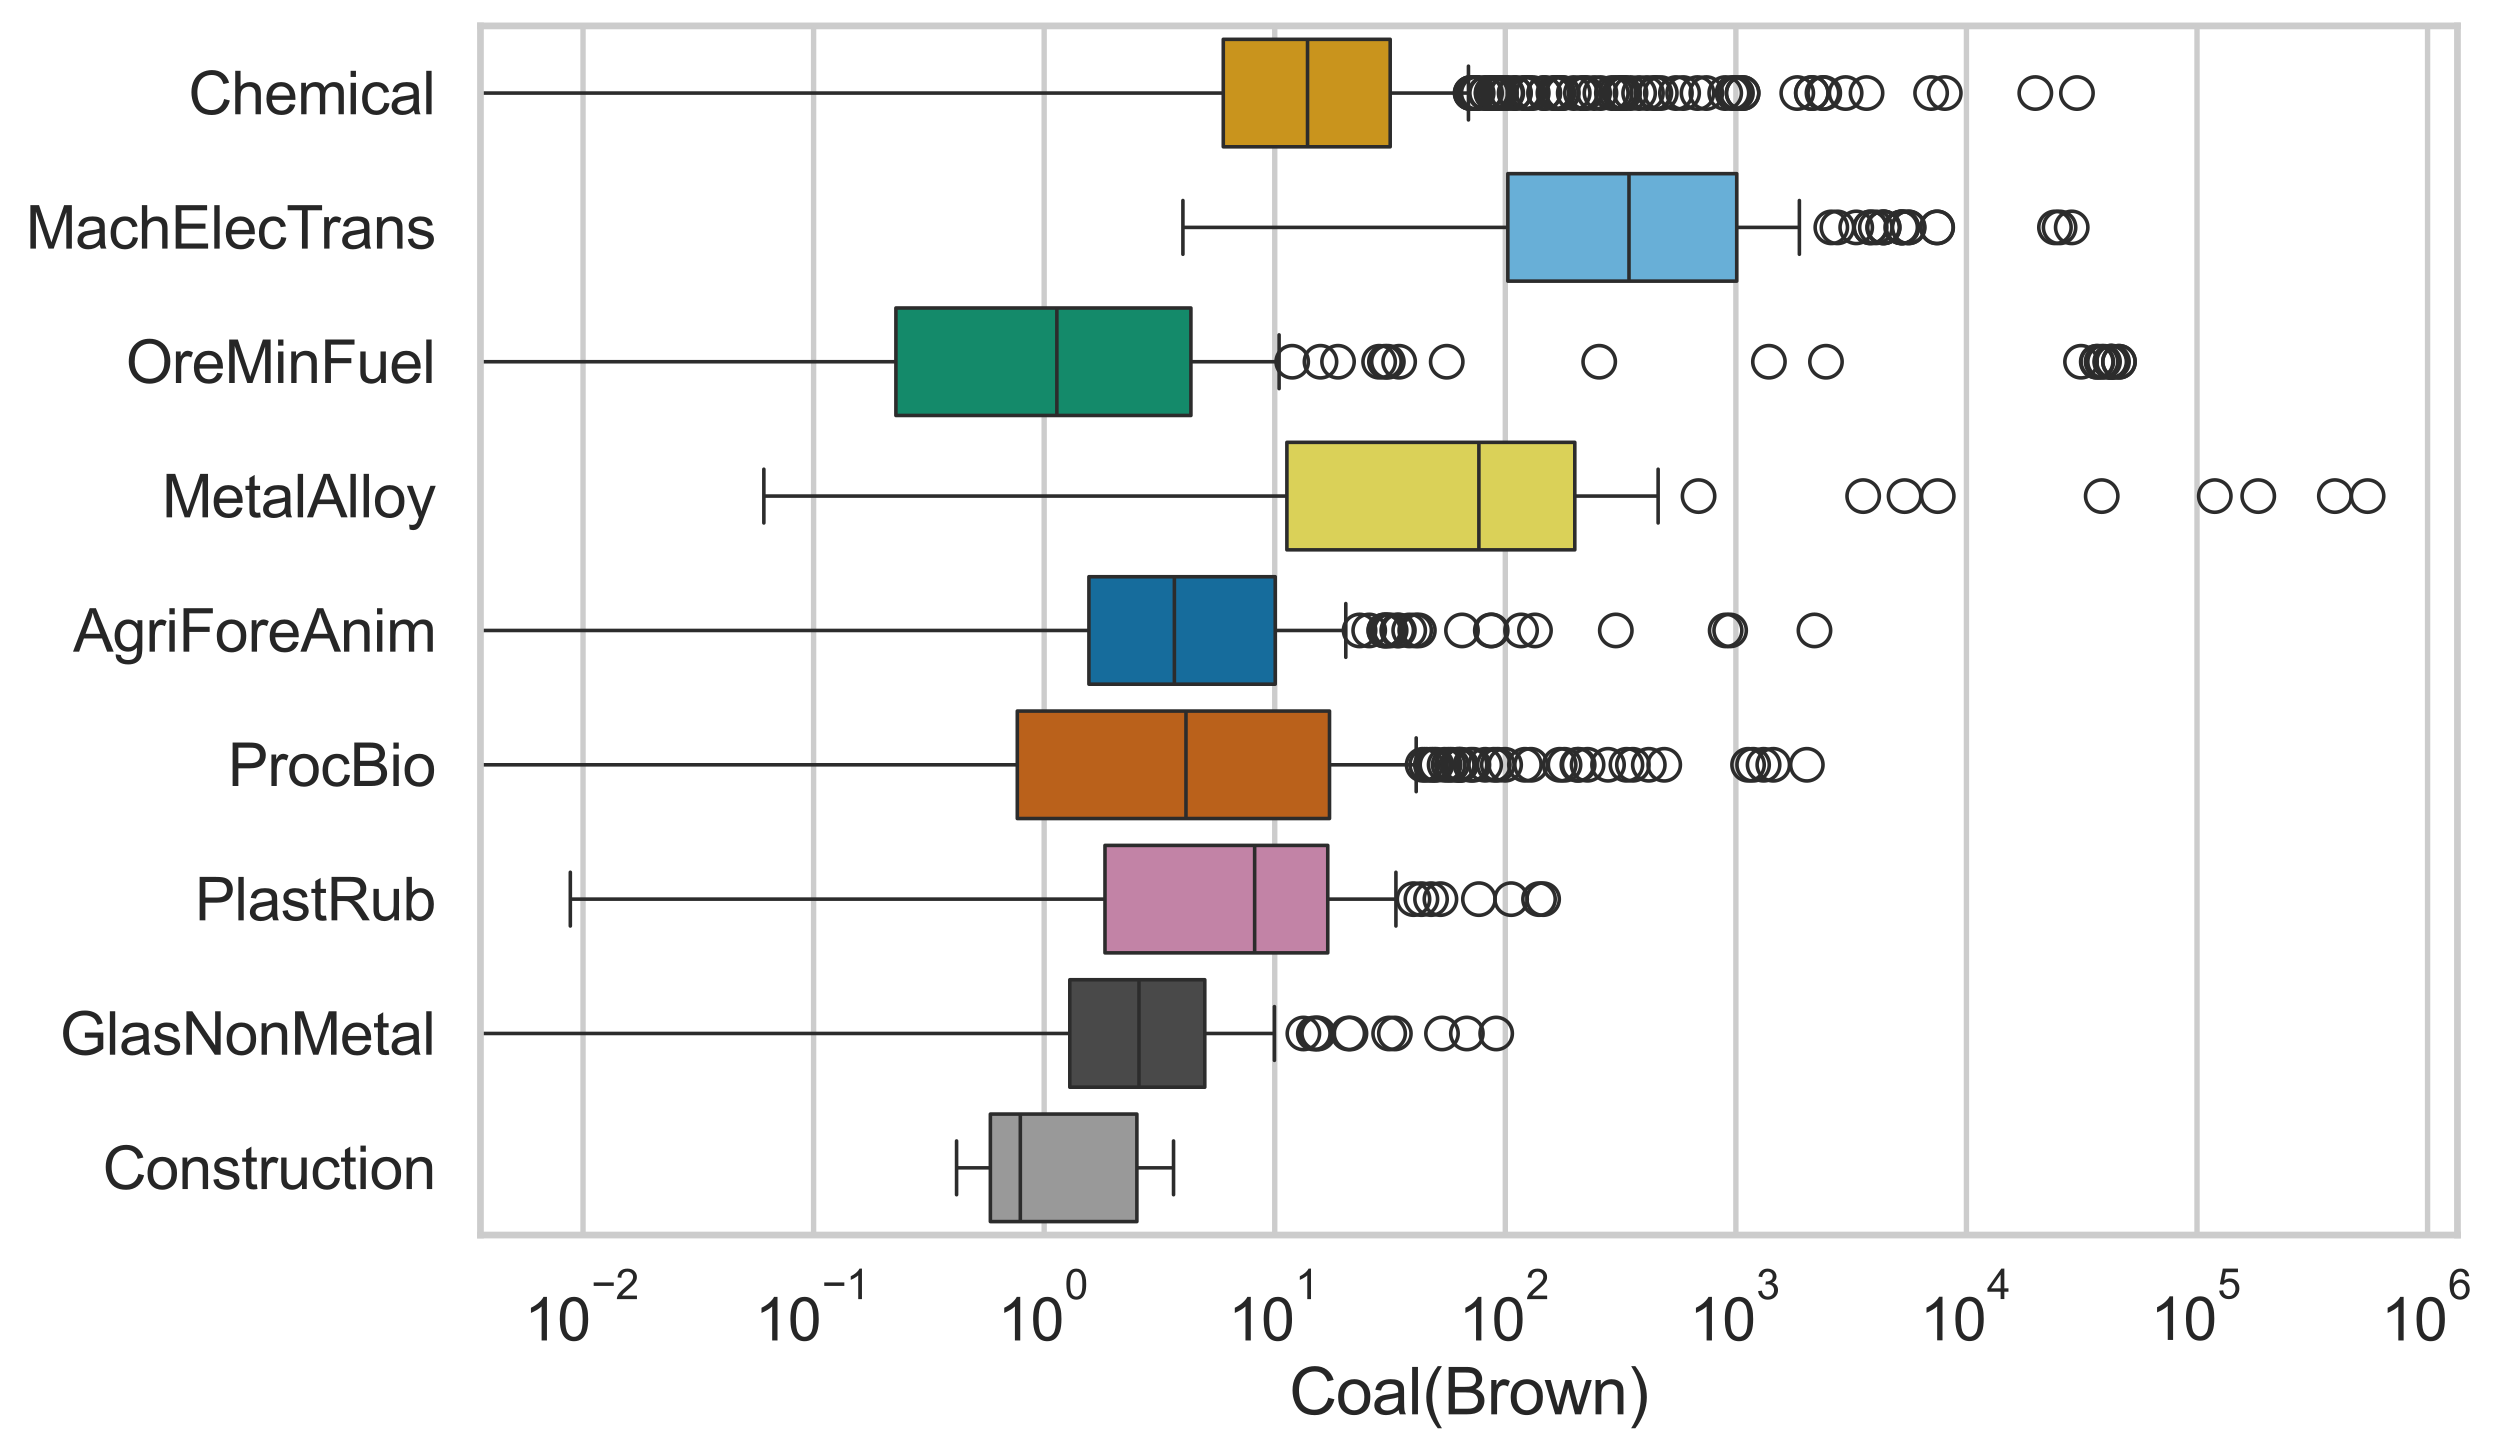 <?xml version="1.0" encoding="utf-8" standalone="no"?>
<!DOCTYPE svg PUBLIC "-//W3C//DTD SVG 1.1//EN"
  "http://www.w3.org/Graphics/SVG/1.1/DTD/svg11.dtd">
<svg xmlns:xlink="http://www.w3.org/1999/xlink" width="695.672pt" height="404.551pt" viewBox="0 0 695.672 404.551" xmlns="http://www.w3.org/2000/svg" version="1.1">
 <defs>
  <style type="text/css">*{stroke-linejoin: round; stroke-linecap: butt}</style>
 </defs>
 <g id="figure_1">
  <g id="patch_1">
   <path d="M 0 404.551 
L 695.672 404.551 
L 695.672 0 
L 0 0 
z
" style="fill: #ffffff"/>
  </g>
  <g id="axes_1">
   <g id="patch_2">
    <path d="M 133.697 343.665 
L 683.831 343.665 
L 683.831 7.2 
L 133.697 7.2 
z
" style="fill: #ffffff"/>
   </g>
   <g id="matplotlib.axis_1">
    <g id="xtick_1">
     <g id="line2d_1">
      <path d="M 162.238 343.665 
L 162.238 7.2 
" clip-path="url(#pca45fda325)" style="fill: none; stroke: #cccccc; stroke-width: 1.5; stroke-linecap: round"/>
     </g>
     <g id="text_1">
      <!-- $\mathdefault{10^{-2}}$ -->
      <g style="fill: #262626" transform="translate(145.903 373.18) scale(0.165 -0.165)">
       <defs>
        <path id="ArialMT-31" d="M 2384 0 
L 1822 0 
L 1822 3584 
Q 1619 3391 1289 3197 
Q 959 3003 697 2906 
L 697 3450 
Q 1169 3672 1522 3987 
Q 1875 4303 2022 4600 
L 2384 4600 
L 2384 0 
z
" transform="scale(0.016)"/>
        <path id="ArialMT-30" d="M 266 2259 
Q 266 3072 433 3567 
Q 600 4063 929 4331 
Q 1259 4600 1759 4600 
Q 2128 4600 2406 4451 
Q 2684 4303 2865 4023 
Q 3047 3744 3150 3342 
Q 3253 2941 3253 2259 
Q 3253 1453 3087 958 
Q 2922 463 2592 192 
Q 2263 -78 1759 -78 
Q 1097 -78 719 397 
Q 266 969 266 2259 
z
M 844 2259 
Q 844 1131 1108 757 
Q 1372 384 1759 384 
Q 2147 384 2411 759 
Q 2675 1134 2675 2259 
Q 2675 3391 2411 3762 
Q 2147 4134 1753 4134 
Q 1366 4134 1134 3806 
Q 844 3388 844 2259 
z
" transform="scale(0.016)"/>
        <path id="ArialMT-2212" d="M 3381 1997 
L 356 1997 
L 356 2522 
L 3381 2522 
L 3381 1997 
z
" transform="scale(0.016)"/>
        <path id="ArialMT-32" d="M 3222 541 
L 3222 0 
L 194 0 
Q 188 203 259 391 
Q 375 700 629 1000 
Q 884 1300 1366 1694 
Q 2113 2306 2375 2664 
Q 2638 3022 2638 3341 
Q 2638 3675 2398 3904 
Q 2159 4134 1775 4134 
Q 1369 4134 1125 3890 
Q 881 3647 878 3216 
L 300 3275 
Q 359 3922 746 4261 
Q 1134 4600 1788 4600 
Q 2447 4600 2831 4234 
Q 3216 3869 3216 3328 
Q 3216 3053 3103 2787 
Q 2991 2522 2730 2228 
Q 2469 1934 1863 1422 
Q 1356 997 1212 845 
Q 1069 694 975 541 
L 3222 541 
z
" transform="scale(0.016)"/>
       </defs>
       <use xlink:href="#ArialMT-31" transform="translate(0 0.994)"/>
       <use xlink:href="#ArialMT-30" transform="translate(55.615 0.994)"/>
       <use xlink:href="#ArialMT-2212" transform="translate(112.973 70.688) scale(0.7)"/>
       <use xlink:href="#ArialMT-32" transform="translate(153.852 70.688) scale(0.7)"/>
      </g>
     </g>
    </g>
    <g id="xtick_2">
     <g id="line2d_2">
      <path d="M 226.398 343.665 
L 226.398 7.2 
" clip-path="url(#pca45fda325)" style="fill: none; stroke: #cccccc; stroke-width: 1.5; stroke-linecap: round"/>
     </g>
     <g id="text_2">
      <!-- $\mathdefault{10^{-1}}$ -->
      <g style="fill: #262626" transform="translate(210.063 373.18) scale(0.165 -0.165)">
       <use xlink:href="#ArialMT-31" transform="translate(0 0.994)"/>
       <use xlink:href="#ArialMT-30" transform="translate(55.615 0.994)"/>
       <use xlink:href="#ArialMT-2212" transform="translate(112.973 70.688) scale(0.7)"/>
       <use xlink:href="#ArialMT-31" transform="translate(153.852 70.688) scale(0.7)"/>
      </g>
     </g>
    </g>
    <g id="xtick_3">
     <g id="line2d_3">
      <path d="M 290.558 343.665 
L 290.558 7.2 
" clip-path="url(#pca45fda325)" style="fill: none; stroke: #cccccc; stroke-width: 1.5; stroke-linecap: round"/>
     </g>
     <g id="text_3">
      <!-- $\mathdefault{10^{0}}$ -->
      <g style="fill: #262626" transform="translate(277.606 373.18) scale(0.165 -0.165)">
       <use xlink:href="#ArialMT-31" transform="translate(0 0.994)"/>
       <use xlink:href="#ArialMT-30" transform="translate(55.615 0.994)"/>
       <use xlink:href="#ArialMT-30" transform="translate(112.973 70.688) scale(0.7)"/>
      </g>
     </g>
    </g>
    <g id="xtick_4">
     <g id="line2d_4">
      <path d="M 354.718 343.665 
L 354.718 7.2 
" clip-path="url(#pca45fda325)" style="fill: none; stroke: #cccccc; stroke-width: 1.5; stroke-linecap: round"/>
     </g>
     <g id="text_4">
      <!-- $\mathdefault{10^{1}}$ -->
      <g style="fill: #262626" transform="translate(341.766 373.18) scale(0.165 -0.165)">
       <use xlink:href="#ArialMT-31" transform="translate(0 0.994)"/>
       <use xlink:href="#ArialMT-30" transform="translate(55.615 0.994)"/>
       <use xlink:href="#ArialMT-31" transform="translate(112.973 70.688) scale(0.7)"/>
      </g>
     </g>
    </g>
    <g id="xtick_5">
     <g id="line2d_5">
      <path d="M 418.878 343.665 
L 418.878 7.2 
" clip-path="url(#pca45fda325)" style="fill: none; stroke: #cccccc; stroke-width: 1.5; stroke-linecap: round"/>
     </g>
     <g id="text_5">
      <!-- $\mathdefault{10^{2}}$ -->
      <g style="fill: #262626" transform="translate(405.926 373.18) scale(0.165 -0.165)">
       <use xlink:href="#ArialMT-31" transform="translate(0 0.994)"/>
       <use xlink:href="#ArialMT-30" transform="translate(55.615 0.994)"/>
       <use xlink:href="#ArialMT-32" transform="translate(112.973 70.688) scale(0.7)"/>
      </g>
     </g>
    </g>
    <g id="xtick_6">
     <g id="line2d_6">
      <path d="M 483.039 343.665 
L 483.039 7.2 
" clip-path="url(#pca45fda325)" style="fill: none; stroke: #cccccc; stroke-width: 1.5; stroke-linecap: round"/>
     </g>
     <g id="text_6">
      <!-- $\mathdefault{10^{3}}$ -->
      <g style="fill: #262626" transform="translate(470.086 373.18) scale(0.165 -0.165)">
       <defs>
        <path id="ArialMT-33" d="M 269 1209 
L 831 1284 
Q 928 806 1161 595 
Q 1394 384 1728 384 
Q 2125 384 2398 659 
Q 2672 934 2672 1341 
Q 2672 1728 2419 1979 
Q 2166 2231 1775 2231 
Q 1616 2231 1378 2169 
L 1441 2663 
Q 1497 2656 1531 2656 
Q 1891 2656 2178 2843 
Q 2466 3031 2466 3422 
Q 2466 3731 2256 3934 
Q 2047 4138 1716 4138 
Q 1388 4138 1169 3931 
Q 950 3725 888 3313 
L 325 3413 
Q 428 3978 793 4289 
Q 1159 4600 1703 4600 
Q 2078 4600 2393 4439 
Q 2709 4278 2876 4000 
Q 3044 3722 3044 3409 
Q 3044 3113 2884 2869 
Q 2725 2625 2413 2481 
Q 2819 2388 3044 2092 
Q 3269 1797 3269 1353 
Q 3269 753 2831 336 
Q 2394 -81 1725 -81 
Q 1122 -81 723 278 
Q 325 638 269 1209 
z
" transform="scale(0.016)"/>
       </defs>
       <use xlink:href="#ArialMT-31" transform="translate(0 0.994)"/>
       <use xlink:href="#ArialMT-30" transform="translate(55.615 0.994)"/>
       <use xlink:href="#ArialMT-33" transform="translate(112.973 70.688) scale(0.7)"/>
      </g>
     </g>
    </g>
    <g id="xtick_7">
     <g id="line2d_7">
      <path d="M 547.199 343.665 
L 547.199 7.2 
" clip-path="url(#pca45fda325)" style="fill: none; stroke: #cccccc; stroke-width: 1.5; stroke-linecap: round"/>
     </g>
     <g id="text_7">
      <!-- $\mathdefault{10^{4}}$ -->
      <g style="fill: #262626" transform="translate(534.246 373.015) scale(0.165 -0.165)">
       <defs>
        <path id="ArialMT-34" d="M 2069 0 
L 2069 1097 
L 81 1097 
L 81 1613 
L 2172 4581 
L 2631 4581 
L 2631 1613 
L 3250 1613 
L 3250 1097 
L 2631 1097 
L 2631 0 
L 2069 0 
z
M 2069 1613 
L 2069 3678 
L 634 1613 
L 2069 1613 
z
" transform="scale(0.016)"/>
       </defs>
       <use xlink:href="#ArialMT-31" transform="translate(0 0.202)"/>
       <use xlink:href="#ArialMT-30" transform="translate(55.615 0.202)"/>
       <use xlink:href="#ArialMT-34" transform="translate(112.973 69.895) scale(0.7)"/>
      </g>
     </g>
    </g>
    <g id="xtick_8">
     <g id="line2d_8">
      <path d="M 611.359 343.665 
L 611.359 7.2 
" clip-path="url(#pca45fda325)" style="fill: none; stroke: #cccccc; stroke-width: 1.5; stroke-linecap: round"/>
     </g>
     <g id="text_8">
      <!-- $\mathdefault{10^{5}}$ -->
      <g style="fill: #262626" transform="translate(598.406 373.015) scale(0.165 -0.165)">
       <defs>
        <path id="ArialMT-35" d="M 266 1200 
L 856 1250 
Q 922 819 1161 601 
Q 1400 384 1738 384 
Q 2144 384 2425 690 
Q 2706 997 2706 1503 
Q 2706 1984 2436 2262 
Q 2166 2541 1728 2541 
Q 1456 2541 1237 2417 
Q 1019 2294 894 2097 
L 366 2166 
L 809 4519 
L 3088 4519 
L 3088 3981 
L 1259 3981 
L 1013 2750 
Q 1425 3038 1878 3038 
Q 2478 3038 2890 2622 
Q 3303 2206 3303 1553 
Q 3303 931 2941 478 
Q 2500 -78 1738 -78 
Q 1113 -78 717 272 
Q 322 622 266 1200 
z
" transform="scale(0.016)"/>
       </defs>
       <use xlink:href="#ArialMT-31" transform="translate(0 0.88)"/>
       <use xlink:href="#ArialMT-30" transform="translate(55.615 0.88)"/>
       <use xlink:href="#ArialMT-35" transform="translate(112.973 70.573) scale(0.7)"/>
      </g>
     </g>
    </g>
    <g id="xtick_9">
     <g id="line2d_9">
      <path d="M 675.519 343.665 
L 675.519 7.2 
" clip-path="url(#pca45fda325)" style="fill: none; stroke: #cccccc; stroke-width: 1.5; stroke-linecap: round"/>
     </g>
     <g id="text_9">
      <!-- $\mathdefault{10^{6}}$ -->
      <g style="fill: #262626" transform="translate(662.567 373.18) scale(0.165 -0.165)">
       <defs>
        <path id="ArialMT-36" d="M 3184 3459 
L 2625 3416 
Q 2550 3747 2413 3897 
Q 2184 4138 1850 4138 
Q 1581 4138 1378 3988 
Q 1113 3794 959 3422 
Q 806 3050 800 2363 
Q 1003 2672 1297 2822 
Q 1591 2972 1913 2972 
Q 2475 2972 2870 2558 
Q 3266 2144 3266 1488 
Q 3266 1056 3080 686 
Q 2894 316 2569 119 
Q 2244 -78 1831 -78 
Q 1128 -78 684 439 
Q 241 956 241 2144 
Q 241 3472 731 4075 
Q 1159 4600 1884 4600 
Q 2425 4600 2770 4297 
Q 3116 3994 3184 3459 
z
M 888 1484 
Q 888 1194 1011 928 
Q 1134 663 1356 523 
Q 1578 384 1822 384 
Q 2178 384 2434 671 
Q 2691 959 2691 1453 
Q 2691 1928 2437 2201 
Q 2184 2475 1800 2475 
Q 1419 2475 1153 2201 
Q 888 1928 888 1484 
z
" transform="scale(0.016)"/>
       </defs>
       <use xlink:href="#ArialMT-31" transform="translate(0 0.994)"/>
       <use xlink:href="#ArialMT-30" transform="translate(55.615 0.994)"/>
       <use xlink:href="#ArialMT-36" transform="translate(112.973 70.688) scale(0.7)"/>
      </g>
     </g>
    </g>
    <g id="xtick_10"/>
    <g id="xtick_11"/>
    <g id="xtick_12"/>
    <g id="xtick_13"/>
    <g id="xtick_14"/>
    <g id="xtick_15"/>
    <g id="xtick_16"/>
    <g id="xtick_17"/>
    <g id="xtick_18"/>
    <g id="xtick_19"/>
    <g id="xtick_20"/>
    <g id="xtick_21"/>
    <g id="xtick_22"/>
    <g id="xtick_23"/>
    <g id="xtick_24"/>
    <g id="xtick_25"/>
    <g id="xtick_26"/>
    <g id="xtick_27"/>
    <g id="xtick_28"/>
    <g id="xtick_29"/>
    <g id="xtick_30"/>
    <g id="xtick_31"/>
    <g id="xtick_32"/>
    <g id="xtick_33"/>
    <g id="xtick_34"/>
    <g id="xtick_35"/>
    <g id="xtick_36"/>
    <g id="xtick_37"/>
    <g id="xtick_38"/>
    <g id="xtick_39"/>
    <g id="xtick_40"/>
    <g id="xtick_41"/>
    <g id="xtick_42"/>
    <g id="xtick_43"/>
    <g id="xtick_44"/>
    <g id="xtick_45"/>
    <g id="xtick_46"/>
    <g id="xtick_47"/>
    <g id="xtick_48"/>
    <g id="xtick_49"/>
    <g id="xtick_50"/>
    <g id="xtick_51"/>
    <g id="xtick_52"/>
    <g id="xtick_53"/>
    <g id="xtick_54"/>
    <g id="xtick_55"/>
    <g id="xtick_56"/>
    <g id="xtick_57"/>
    <g id="xtick_58"/>
    <g id="xtick_59"/>
    <g id="xtick_60"/>
    <g id="xtick_61"/>
    <g id="xtick_62"/>
    <g id="xtick_63"/>
    <g id="xtick_64"/>
    <g id="xtick_65"/>
    <g id="xtick_66"/>
    <g id="xtick_67"/>
    <g id="xtick_68"/>
    <g id="xtick_69"/>
    <g id="xtick_70"/>
    <g id="xtick_71"/>
    <g id="xtick_72"/>
    <g id="xtick_73"/>
    <g id="xtick_74"/>
    <g id="xtick_75"/>
    <g id="xtick_76"/>
    <g id="xtick_77"/>
    <g id="xtick_78"/>
    <g id="xtick_79"/>
    <g id="text_10">
     <!-- Coal(Brown) -->
     <g style="fill: #262626" transform="translate(358.752 393.563) scale(0.18 -0.18)">
      <defs>
       <path id="ArialMT-43" d="M 3763 1606 
L 4369 1453 
Q 4178 706 3683 314 
Q 3188 -78 2472 -78 
Q 1731 -78 1267 223 
Q 803 525 561 1097 
Q 319 1669 319 2325 
Q 319 3041 592 3573 
Q 866 4106 1370 4382 
Q 1875 4659 2481 4659 
Q 3169 4659 3637 4309 
Q 4106 3959 4291 3325 
L 3694 3184 
Q 3534 3684 3231 3912 
Q 2928 4141 2469 4141 
Q 1941 4141 1586 3887 
Q 1231 3634 1087 3207 
Q 944 2781 944 2328 
Q 944 1744 1114 1308 
Q 1284 872 1643 656 
Q 2003 441 2422 441 
Q 2931 441 3284 734 
Q 3638 1028 3763 1606 
z
" transform="scale(0.016)"/>
       <path id="ArialMT-6f" d="M 213 1659 
Q 213 2581 725 3025 
Q 1153 3394 1769 3394 
Q 2453 3394 2887 2945 
Q 3322 2497 3322 1706 
Q 3322 1066 3130 698 
Q 2938 331 2570 128 
Q 2203 -75 1769 -75 
Q 1072 -75 642 372 
Q 213 819 213 1659 
z
M 791 1659 
Q 791 1022 1069 705 
Q 1347 388 1769 388 
Q 2188 388 2466 706 
Q 2744 1025 2744 1678 
Q 2744 2294 2464 2611 
Q 2184 2928 1769 2928 
Q 1347 2928 1069 2612 
Q 791 2297 791 1659 
z
" transform="scale(0.016)"/>
       <path id="ArialMT-61" d="M 2588 409 
Q 2275 144 1986 34 
Q 1697 -75 1366 -75 
Q 819 -75 525 192 
Q 231 459 231 875 
Q 231 1119 342 1320 
Q 453 1522 633 1644 
Q 813 1766 1038 1828 
Q 1203 1872 1538 1913 
Q 2219 1994 2541 2106 
Q 2544 2222 2544 2253 
Q 2544 2597 2384 2738 
Q 2169 2928 1744 2928 
Q 1347 2928 1158 2789 
Q 969 2650 878 2297 
L 328 2372 
Q 403 2725 575 2942 
Q 747 3159 1072 3276 
Q 1397 3394 1825 3394 
Q 2250 3394 2515 3294 
Q 2781 3194 2906 3042 
Q 3031 2891 3081 2659 
Q 3109 2516 3109 2141 
L 3109 1391 
Q 3109 606 3145 398 
Q 3181 191 3288 0 
L 2700 0 
Q 2613 175 2588 409 
z
M 2541 1666 
Q 2234 1541 1622 1453 
Q 1275 1403 1131 1340 
Q 988 1278 909 1158 
Q 831 1038 831 891 
Q 831 666 1001 516 
Q 1172 366 1500 366 
Q 1825 366 2078 508 
Q 2331 650 2450 897 
Q 2541 1088 2541 1459 
L 2541 1666 
z
" transform="scale(0.016)"/>
       <path id="ArialMT-6c" d="M 409 0 
L 409 4581 
L 972 4581 
L 972 0 
L 409 0 
z
" transform="scale(0.016)"/>
       <path id="ArialMT-28" d="M 1497 -1347 
Q 1031 -759 709 28 
Q 388 816 388 1659 
Q 388 2403 628 3084 
Q 909 3875 1497 4659 
L 1900 4659 
Q 1522 4009 1400 3731 
Q 1209 3300 1100 2831 
Q 966 2247 966 1656 
Q 966 153 1900 -1347 
L 1497 -1347 
z
" transform="scale(0.016)"/>
       <path id="ArialMT-42" d="M 469 0 
L 469 4581 
L 2188 4581 
Q 2713 4581 3030 4442 
Q 3347 4303 3526 4014 
Q 3706 3725 3706 3409 
Q 3706 3116 3547 2856 
Q 3388 2597 3066 2438 
Q 3481 2316 3704 2022 
Q 3928 1728 3928 1328 
Q 3928 1006 3792 729 
Q 3656 453 3456 303 
Q 3256 153 2954 76 
Q 2653 0 2216 0 
L 469 0 
z
M 1075 2656 
L 2066 2656 
Q 2469 2656 2644 2709 
Q 2875 2778 2992 2937 
Q 3109 3097 3109 3338 
Q 3109 3566 3000 3739 
Q 2891 3913 2687 3977 
Q 2484 4041 1991 4041 
L 1075 4041 
L 1075 2656 
z
M 1075 541 
L 2216 541 
Q 2509 541 2628 563 
Q 2838 600 2978 687 
Q 3119 775 3209 942 
Q 3300 1109 3300 1328 
Q 3300 1584 3169 1773 
Q 3038 1963 2805 2039 
Q 2572 2116 2134 2116 
L 1075 2116 
L 1075 541 
z
" transform="scale(0.016)"/>
       <path id="ArialMT-72" d="M 416 0 
L 416 3319 
L 922 3319 
L 922 2816 
Q 1116 3169 1280 3281 
Q 1444 3394 1641 3394 
Q 1925 3394 2219 3213 
L 2025 2691 
Q 1819 2813 1613 2813 
Q 1428 2813 1281 2702 
Q 1134 2591 1072 2394 
Q 978 2094 978 1738 
L 978 0 
L 416 0 
z
" transform="scale(0.016)"/>
       <path id="ArialMT-77" d="M 1034 0 
L 19 3319 
L 600 3319 
L 1128 1403 
L 1325 691 
Q 1338 744 1497 1375 
L 2025 3319 
L 2603 3319 
L 3100 1394 
L 3266 759 
L 3456 1400 
L 4025 3319 
L 4572 3319 
L 3534 0 
L 2950 0 
L 2422 1988 
L 2294 2553 
L 1622 0 
L 1034 0 
z
" transform="scale(0.016)"/>
       <path id="ArialMT-6e" d="M 422 0 
L 422 3319 
L 928 3319 
L 928 2847 
Q 1294 3394 1984 3394 
Q 2284 3394 2536 3286 
Q 2788 3178 2913 3003 
Q 3038 2828 3088 2588 
Q 3119 2431 3119 2041 
L 3119 0 
L 2556 0 
L 2556 2019 
Q 2556 2363 2490 2533 
Q 2425 2703 2258 2804 
Q 2091 2906 1866 2906 
Q 1506 2906 1245 2678 
Q 984 2450 984 1813 
L 984 0 
L 422 0 
z
" transform="scale(0.016)"/>
       <path id="ArialMT-29" d="M 791 -1347 
L 388 -1347 
Q 1322 153 1322 1656 
Q 1322 2244 1188 2822 
Q 1081 3291 891 3722 
Q 769 4003 388 4659 
L 791 4659 
Q 1378 3875 1659 3084 
Q 1900 2403 1900 1659 
Q 1900 816 1576 28 
Q 1253 -759 791 -1347 
z
" transform="scale(0.016)"/>
      </defs>
      <use xlink:href="#ArialMT-43"/>
      <use xlink:href="#ArialMT-6f" transform="translate(72.217 0)"/>
      <use xlink:href="#ArialMT-61" transform="translate(127.832 0)"/>
      <use xlink:href="#ArialMT-6c" transform="translate(183.447 0)"/>
      <use xlink:href="#ArialMT-28" transform="translate(205.664 0)"/>
      <use xlink:href="#ArialMT-42" transform="translate(238.965 0)"/>
      <use xlink:href="#ArialMT-72" transform="translate(305.664 0)"/>
      <use xlink:href="#ArialMT-6f" transform="translate(338.965 0)"/>
      <use xlink:href="#ArialMT-77" transform="translate(394.58 0)"/>
      <use xlink:href="#ArialMT-6e" transform="translate(466.797 0)"/>
      <use xlink:href="#ArialMT-29" transform="translate(522.412 0)"/>
     </g>
    </g>
   </g>
   <g id="matplotlib.axis_2">
    <g id="ytick_1">
     <g id="text_11">
      <!-- Chemical -->
      <g style="fill: #262626" transform="translate(52.428 31.798) scale(0.165 -0.165)">
       <defs>
        <path id="ArialMT-68" d="M 422 0 
L 422 4581 
L 984 4581 
L 984 2938 
Q 1378 3394 1978 3394 
Q 2347 3394 2619 3248 
Q 2891 3103 3008 2847 
Q 3125 2591 3125 2103 
L 3125 0 
L 2563 0 
L 2563 2103 
Q 2563 2525 2380 2717 
Q 2197 2909 1863 2909 
Q 1613 2909 1392 2779 
Q 1172 2650 1078 2428 
Q 984 2206 984 1816 
L 984 0 
L 422 0 
z
" transform="scale(0.016)"/>
        <path id="ArialMT-65" d="M 2694 1069 
L 3275 997 
Q 3138 488 2766 206 
Q 2394 -75 1816 -75 
Q 1088 -75 661 373 
Q 234 822 234 1631 
Q 234 2469 665 2931 
Q 1097 3394 1784 3394 
Q 2450 3394 2872 2941 
Q 3294 2488 3294 1666 
Q 3294 1616 3291 1516 
L 816 1516 
Q 847 969 1125 678 
Q 1403 388 1819 388 
Q 2128 388 2347 550 
Q 2566 713 2694 1069 
z
M 847 1978 
L 2700 1978 
Q 2663 2397 2488 2606 
Q 2219 2931 1791 2931 
Q 1403 2931 1139 2672 
Q 875 2413 847 1978 
z
" transform="scale(0.016)"/>
        <path id="ArialMT-6d" d="M 422 0 
L 422 3319 
L 925 3319 
L 925 2853 
Q 1081 3097 1340 3245 
Q 1600 3394 1931 3394 
Q 2300 3394 2536 3241 
Q 2772 3088 2869 2813 
Q 3263 3394 3894 3394 
Q 4388 3394 4653 3120 
Q 4919 2847 4919 2278 
L 4919 0 
L 4359 0 
L 4359 2091 
Q 4359 2428 4304 2576 
Q 4250 2725 4106 2815 
Q 3963 2906 3769 2906 
Q 3419 2906 3187 2673 
Q 2956 2441 2956 1928 
L 2956 0 
L 2394 0 
L 2394 2156 
Q 2394 2531 2256 2718 
Q 2119 2906 1806 2906 
Q 1569 2906 1367 2781 
Q 1166 2656 1075 2415 
Q 984 2175 984 1722 
L 984 0 
L 422 0 
z
" transform="scale(0.016)"/>
        <path id="ArialMT-69" d="M 425 3934 
L 425 4581 
L 988 4581 
L 988 3934 
L 425 3934 
z
M 425 0 
L 425 3319 
L 988 3319 
L 988 0 
L 425 0 
z
" transform="scale(0.016)"/>
        <path id="ArialMT-63" d="M 2588 1216 
L 3141 1144 
Q 3050 572 2676 248 
Q 2303 -75 1759 -75 
Q 1078 -75 664 370 
Q 250 816 250 1647 
Q 250 2184 428 2587 
Q 606 2991 970 3192 
Q 1334 3394 1763 3394 
Q 2303 3394 2647 3120 
Q 2991 2847 3088 2344 
L 2541 2259 
Q 2463 2594 2264 2762 
Q 2066 2931 1784 2931 
Q 1359 2931 1093 2626 
Q 828 2322 828 1663 
Q 828 994 1084 691 
Q 1341 388 1753 388 
Q 2084 388 2306 591 
Q 2528 794 2588 1216 
z
" transform="scale(0.016)"/>
       </defs>
       <use xlink:href="#ArialMT-43"/>
       <use xlink:href="#ArialMT-68" transform="translate(72.217 0)"/>
       <use xlink:href="#ArialMT-65" transform="translate(127.832 0)"/>
       <use xlink:href="#ArialMT-6d" transform="translate(183.447 0)"/>
       <use xlink:href="#ArialMT-69" transform="translate(266.748 0)"/>
       <use xlink:href="#ArialMT-63" transform="translate(288.965 0)"/>
       <use xlink:href="#ArialMT-61" transform="translate(338.965 0)"/>
       <use xlink:href="#ArialMT-6c" transform="translate(394.58 0)"/>
      </g>
     </g>
    </g>
    <g id="ytick_2">
     <g id="text_12">
      <!-- MachElecTrans -->
      <g style="fill: #262626" transform="translate(7.2 69.183) scale(0.165 -0.165)">
       <defs>
        <path id="ArialMT-4d" d="M 475 0 
L 475 4581 
L 1388 4581 
L 2472 1338 
Q 2622 884 2691 659 
Q 2769 909 2934 1394 
L 4031 4581 
L 4847 4581 
L 4847 0 
L 4263 0 
L 4263 3834 
L 2931 0 
L 2384 0 
L 1059 3900 
L 1059 0 
L 475 0 
z
" transform="scale(0.016)"/>
        <path id="ArialMT-45" d="M 506 0 
L 506 4581 
L 3819 4581 
L 3819 4041 
L 1113 4041 
L 1113 2638 
L 3647 2638 
L 3647 2100 
L 1113 2100 
L 1113 541 
L 3925 541 
L 3925 0 
L 506 0 
z
" transform="scale(0.016)"/>
        <path id="ArialMT-54" d="M 1659 0 
L 1659 4041 
L 150 4041 
L 150 4581 
L 3781 4581 
L 3781 4041 
L 2266 4041 
L 2266 0 
L 1659 0 
z
" transform="scale(0.016)"/>
        <path id="ArialMT-73" d="M 197 991 
L 753 1078 
Q 800 744 1014 566 
Q 1228 388 1613 388 
Q 2000 388 2187 545 
Q 2375 703 2375 916 
Q 2375 1106 2209 1216 
Q 2094 1291 1634 1406 
Q 1016 1563 777 1677 
Q 538 1791 414 1992 
Q 291 2194 291 2438 
Q 291 2659 392 2848 
Q 494 3038 669 3163 
Q 800 3259 1026 3326 
Q 1253 3394 1513 3394 
Q 1903 3394 2198 3281 
Q 2494 3169 2634 2976 
Q 2775 2784 2828 2463 
L 2278 2388 
Q 2241 2644 2061 2787 
Q 1881 2931 1553 2931 
Q 1166 2931 1000 2803 
Q 834 2675 834 2503 
Q 834 2394 903 2306 
Q 972 2216 1119 2156 
Q 1203 2125 1616 2013 
Q 2213 1853 2448 1751 
Q 2684 1650 2818 1456 
Q 2953 1263 2953 975 
Q 2953 694 2789 445 
Q 2625 197 2315 61 
Q 2006 -75 1616 -75 
Q 969 -75 630 194 
Q 291 463 197 991 
z
" transform="scale(0.016)"/>
       </defs>
       <use xlink:href="#ArialMT-4d"/>
       <use xlink:href="#ArialMT-61" transform="translate(83.301 0)"/>
       <use xlink:href="#ArialMT-63" transform="translate(138.916 0)"/>
       <use xlink:href="#ArialMT-68" transform="translate(188.916 0)"/>
       <use xlink:href="#ArialMT-45" transform="translate(244.531 0)"/>
       <use xlink:href="#ArialMT-6c" transform="translate(311.23 0)"/>
       <use xlink:href="#ArialMT-65" transform="translate(333.447 0)"/>
       <use xlink:href="#ArialMT-63" transform="translate(389.062 0)"/>
       <use xlink:href="#ArialMT-54" transform="translate(439.062 0)"/>
       <use xlink:href="#ArialMT-72" transform="translate(496.396 0)"/>
       <use xlink:href="#ArialMT-61" transform="translate(529.697 0)"/>
       <use xlink:href="#ArialMT-6e" transform="translate(585.312 0)"/>
       <use xlink:href="#ArialMT-73" transform="translate(640.928 0)"/>
      </g>
     </g>
    </g>
    <g id="ytick_3">
     <g id="text_13">
      <!-- OreMinFuel -->
      <g style="fill: #262626" transform="translate(35.013 106.568) scale(0.165 -0.165)">
       <defs>
        <path id="ArialMT-4f" d="M 309 2231 
Q 309 3372 921 4017 
Q 1534 4663 2503 4663 
Q 3138 4663 3647 4359 
Q 4156 4056 4423 3514 
Q 4691 2972 4691 2284 
Q 4691 1588 4409 1038 
Q 4128 488 3612 205 
Q 3097 -78 2500 -78 
Q 1853 -78 1343 234 
Q 834 547 571 1087 
Q 309 1628 309 2231 
z
M 934 2222 
Q 934 1394 1379 917 
Q 1825 441 2497 441 
Q 3181 441 3623 922 
Q 4066 1403 4066 2288 
Q 4066 2847 3877 3264 
Q 3688 3681 3323 3911 
Q 2959 4141 2506 4141 
Q 1863 4141 1398 3698 
Q 934 3256 934 2222 
z
" transform="scale(0.016)"/>
        <path id="ArialMT-46" d="M 525 0 
L 525 4581 
L 3616 4581 
L 3616 4041 
L 1131 4041 
L 1131 2622 
L 3281 2622 
L 3281 2081 
L 1131 2081 
L 1131 0 
L 525 0 
z
" transform="scale(0.016)"/>
        <path id="ArialMT-75" d="M 2597 0 
L 2597 488 
Q 2209 -75 1544 -75 
Q 1250 -75 995 37 
Q 741 150 617 320 
Q 494 491 444 738 
Q 409 903 409 1263 
L 409 3319 
L 972 3319 
L 972 1478 
Q 972 1038 1006 884 
Q 1059 663 1231 536 
Q 1403 409 1656 409 
Q 1909 409 2131 539 
Q 2353 669 2445 892 
Q 2538 1116 2538 1541 
L 2538 3319 
L 3100 3319 
L 3100 0 
L 2597 0 
z
" transform="scale(0.016)"/>
       </defs>
       <use xlink:href="#ArialMT-4f"/>
       <use xlink:href="#ArialMT-72" transform="translate(77.783 0)"/>
       <use xlink:href="#ArialMT-65" transform="translate(111.084 0)"/>
       <use xlink:href="#ArialMT-4d" transform="translate(166.699 0)"/>
       <use xlink:href="#ArialMT-69" transform="translate(250 0)"/>
       <use xlink:href="#ArialMT-6e" transform="translate(272.217 0)"/>
       <use xlink:href="#ArialMT-46" transform="translate(327.832 0)"/>
       <use xlink:href="#ArialMT-75" transform="translate(388.916 0)"/>
       <use xlink:href="#ArialMT-65" transform="translate(444.531 0)"/>
       <use xlink:href="#ArialMT-6c" transform="translate(500.146 0)"/>
      </g>
     </g>
    </g>
    <g id="ytick_4">
     <g id="text_14">
      <!-- MetalAlloy -->
      <g style="fill: #262626" transform="translate(45.088 143.953) scale(0.165 -0.165)">
       <defs>
        <path id="ArialMT-74" d="M 1650 503 
L 1731 6 
Q 1494 -44 1306 -44 
Q 1000 -44 831 53 
Q 663 150 594 308 
Q 525 466 525 972 
L 525 2881 
L 113 2881 
L 113 3319 
L 525 3319 
L 525 4141 
L 1084 4478 
L 1084 3319 
L 1650 3319 
L 1650 2881 
L 1084 2881 
L 1084 941 
Q 1084 700 1114 631 
Q 1144 563 1211 522 
Q 1278 481 1403 481 
Q 1497 481 1650 503 
z
" transform="scale(0.016)"/>
        <path id="ArialMT-41" d="M -9 0 
L 1750 4581 
L 2403 4581 
L 4278 0 
L 3588 0 
L 3053 1388 
L 1138 1388 
L 634 0 
L -9 0 
z
M 1313 1881 
L 2866 1881 
L 2388 3150 
Q 2169 3728 2063 4100 
Q 1975 3659 1816 3225 
L 1313 1881 
z
" transform="scale(0.016)"/>
        <path id="ArialMT-79" d="M 397 -1278 
L 334 -750 
Q 519 -800 656 -800 
Q 844 -800 956 -737 
Q 1069 -675 1141 -563 
Q 1194 -478 1313 -144 
Q 1328 -97 1363 -6 
L 103 3319 
L 709 3319 
L 1400 1397 
Q 1534 1031 1641 628 
Q 1738 1016 1872 1384 
L 2581 3319 
L 3144 3319 
L 1881 -56 
Q 1678 -603 1566 -809 
Q 1416 -1088 1222 -1217 
Q 1028 -1347 759 -1347 
Q 597 -1347 397 -1278 
z
" transform="scale(0.016)"/>
       </defs>
       <use xlink:href="#ArialMT-4d"/>
       <use xlink:href="#ArialMT-65" transform="translate(83.301 0)"/>
       <use xlink:href="#ArialMT-74" transform="translate(138.916 0)"/>
       <use xlink:href="#ArialMT-61" transform="translate(166.699 0)"/>
       <use xlink:href="#ArialMT-6c" transform="translate(222.314 0)"/>
       <use xlink:href="#ArialMT-41" transform="translate(244.531 0)"/>
       <use xlink:href="#ArialMT-6c" transform="translate(311.23 0)"/>
       <use xlink:href="#ArialMT-6c" transform="translate(333.447 0)"/>
       <use xlink:href="#ArialMT-6f" transform="translate(355.664 0)"/>
       <use xlink:href="#ArialMT-79" transform="translate(411.279 0)"/>
      </g>
     </g>
    </g>
    <g id="ytick_5">
     <g id="text_15">
      <!-- AgriForeAnim -->
      <g style="fill: #262626" transform="translate(20.341 181.337) scale(0.165 -0.165)">
       <defs>
        <path id="ArialMT-67" d="M 319 -275 
L 866 -356 
Q 900 -609 1056 -725 
Q 1266 -881 1628 -881 
Q 2019 -881 2231 -725 
Q 2444 -569 2519 -288 
Q 2563 -116 2559 434 
Q 2191 0 1641 0 
Q 956 0 581 494 
Q 206 988 206 1678 
Q 206 2153 378 2554 
Q 550 2956 876 3175 
Q 1203 3394 1644 3394 
Q 2231 3394 2613 2919 
L 2613 3319 
L 3131 3319 
L 3131 450 
Q 3131 -325 2973 -648 
Q 2816 -972 2473 -1159 
Q 2131 -1347 1631 -1347 
Q 1038 -1347 672 -1080 
Q 306 -813 319 -275 
z
M 784 1719 
Q 784 1066 1043 766 
Q 1303 466 1694 466 
Q 2081 466 2343 764 
Q 2606 1063 2606 1700 
Q 2606 2309 2336 2618 
Q 2066 2928 1684 2928 
Q 1309 2928 1046 2623 
Q 784 2319 784 1719 
z
" transform="scale(0.016)"/>
       </defs>
       <use xlink:href="#ArialMT-41"/>
       <use xlink:href="#ArialMT-67" transform="translate(66.699 0)"/>
       <use xlink:href="#ArialMT-72" transform="translate(122.314 0)"/>
       <use xlink:href="#ArialMT-69" transform="translate(155.615 0)"/>
       <use xlink:href="#ArialMT-46" transform="translate(177.832 0)"/>
       <use xlink:href="#ArialMT-6f" transform="translate(238.916 0)"/>
       <use xlink:href="#ArialMT-72" transform="translate(294.531 0)"/>
       <use xlink:href="#ArialMT-65" transform="translate(327.832 0)"/>
       <use xlink:href="#ArialMT-41" transform="translate(383.447 0)"/>
       <use xlink:href="#ArialMT-6e" transform="translate(450.146 0)"/>
       <use xlink:href="#ArialMT-69" transform="translate(505.762 0)"/>
       <use xlink:href="#ArialMT-6d" transform="translate(527.979 0)"/>
      </g>
     </g>
    </g>
    <g id="ytick_6">
     <g id="text_16">
      <!-- ProcBio -->
      <g style="fill: #262626" transform="translate(63.424 218.722) scale(0.165 -0.165)">
       <defs>
        <path id="ArialMT-50" d="M 494 0 
L 494 4581 
L 2222 4581 
Q 2678 4581 2919 4538 
Q 3256 4481 3484 4323 
Q 3713 4166 3852 3881 
Q 3991 3597 3991 3256 
Q 3991 2672 3619 2267 
Q 3247 1863 2275 1863 
L 1100 1863 
L 1100 0 
L 494 0 
z
M 1100 2403 
L 2284 2403 
Q 2872 2403 3119 2622 
Q 3366 2841 3366 3238 
Q 3366 3525 3220 3729 
Q 3075 3934 2838 4000 
Q 2684 4041 2272 4041 
L 1100 4041 
L 1100 2403 
z
" transform="scale(0.016)"/>
       </defs>
       <use xlink:href="#ArialMT-50"/>
       <use xlink:href="#ArialMT-72" transform="translate(66.699 0)"/>
       <use xlink:href="#ArialMT-6f" transform="translate(100 0)"/>
       <use xlink:href="#ArialMT-63" transform="translate(155.615 0)"/>
       <use xlink:href="#ArialMT-42" transform="translate(205.615 0)"/>
       <use xlink:href="#ArialMT-69" transform="translate(272.314 0)"/>
       <use xlink:href="#ArialMT-6f" transform="translate(294.531 0)"/>
      </g>
     </g>
    </g>
    <g id="ytick_7">
     <g id="text_17">
      <!-- PlastRub -->
      <g style="fill: #262626" transform="translate(54.248 256.107) scale(0.165 -0.165)">
       <defs>
        <path id="ArialMT-52" d="M 503 0 
L 503 4581 
L 2534 4581 
Q 3147 4581 3465 4457 
Q 3784 4334 3975 4021 
Q 4166 3709 4166 3331 
Q 4166 2844 3850 2509 
Q 3534 2175 2875 2084 
Q 3116 1969 3241 1856 
Q 3506 1613 3744 1247 
L 4541 0 
L 3778 0 
L 3172 953 
Q 2906 1366 2734 1584 
Q 2563 1803 2427 1890 
Q 2291 1978 2150 2013 
Q 2047 2034 1813 2034 
L 1109 2034 
L 1109 0 
L 503 0 
z
M 1109 2559 
L 2413 2559 
Q 2828 2559 3062 2645 
Q 3297 2731 3419 2920 
Q 3541 3109 3541 3331 
Q 3541 3656 3305 3865 
Q 3069 4075 2559 4075 
L 1109 4075 
L 1109 2559 
z
" transform="scale(0.016)"/>
        <path id="ArialMT-62" d="M 941 0 
L 419 0 
L 419 4581 
L 981 4581 
L 981 2947 
Q 1338 3394 1891 3394 
Q 2197 3394 2470 3270 
Q 2744 3147 2920 2923 
Q 3097 2700 3197 2384 
Q 3297 2069 3297 1709 
Q 3297 856 2875 390 
Q 2453 -75 1863 -75 
Q 1275 -75 941 416 
L 941 0 
z
M 934 1684 
Q 934 1088 1097 822 
Q 1363 388 1816 388 
Q 2184 388 2453 708 
Q 2722 1028 2722 1663 
Q 2722 2313 2464 2622 
Q 2206 2931 1841 2931 
Q 1472 2931 1203 2611 
Q 934 2291 934 1684 
z
" transform="scale(0.016)"/>
       </defs>
       <use xlink:href="#ArialMT-50"/>
       <use xlink:href="#ArialMT-6c" transform="translate(66.699 0)"/>
       <use xlink:href="#ArialMT-61" transform="translate(88.916 0)"/>
       <use xlink:href="#ArialMT-73" transform="translate(144.531 0)"/>
       <use xlink:href="#ArialMT-74" transform="translate(194.531 0)"/>
       <use xlink:href="#ArialMT-52" transform="translate(222.314 0)"/>
       <use xlink:href="#ArialMT-75" transform="translate(294.531 0)"/>
       <use xlink:href="#ArialMT-62" transform="translate(350.146 0)"/>
      </g>
     </g>
    </g>
    <g id="ytick_8">
     <g id="text_18">
      <!-- GlasNonMetal -->
      <g style="fill: #262626" transform="translate(16.659 293.492) scale(0.165 -0.165)">
       <defs>
        <path id="ArialMT-47" d="M 2638 1797 
L 2638 2334 
L 4578 2338 
L 4578 638 
Q 4131 281 3656 101 
Q 3181 -78 2681 -78 
Q 2006 -78 1454 211 
Q 903 500 622 1047 
Q 341 1594 341 2269 
Q 341 2938 620 3517 
Q 900 4097 1425 4378 
Q 1950 4659 2634 4659 
Q 3131 4659 3532 4498 
Q 3934 4338 4162 4050 
Q 4391 3763 4509 3300 
L 3963 3150 
Q 3859 3500 3706 3700 
Q 3553 3900 3268 4020 
Q 2984 4141 2638 4141 
Q 2222 4141 1919 4014 
Q 1616 3888 1430 3681 
Q 1244 3475 1141 3228 
Q 966 2803 966 2306 
Q 966 1694 1177 1281 
Q 1388 869 1791 669 
Q 2194 469 2647 469 
Q 3041 469 3416 620 
Q 3791 772 3984 944 
L 3984 1797 
L 2638 1797 
z
" transform="scale(0.016)"/>
        <path id="ArialMT-4e" d="M 488 0 
L 488 4581 
L 1109 4581 
L 3516 984 
L 3516 4581 
L 4097 4581 
L 4097 0 
L 3475 0 
L 1069 3600 
L 1069 0 
L 488 0 
z
" transform="scale(0.016)"/>
       </defs>
       <use xlink:href="#ArialMT-47"/>
       <use xlink:href="#ArialMT-6c" transform="translate(77.783 0)"/>
       <use xlink:href="#ArialMT-61" transform="translate(100 0)"/>
       <use xlink:href="#ArialMT-73" transform="translate(155.615 0)"/>
       <use xlink:href="#ArialMT-4e" transform="translate(205.615 0)"/>
       <use xlink:href="#ArialMT-6f" transform="translate(277.832 0)"/>
       <use xlink:href="#ArialMT-6e" transform="translate(333.447 0)"/>
       <use xlink:href="#ArialMT-4d" transform="translate(389.062 0)"/>
       <use xlink:href="#ArialMT-65" transform="translate(472.363 0)"/>
       <use xlink:href="#ArialMT-74" transform="translate(527.979 0)"/>
       <use xlink:href="#ArialMT-61" transform="translate(555.762 0)"/>
       <use xlink:href="#ArialMT-6c" transform="translate(611.377 0)"/>
      </g>
     </g>
    </g>
    <g id="ytick_9">
     <g id="text_19">
      <!-- Construction -->
      <g style="fill: #262626" transform="translate(28.575 330.877) scale(0.165 -0.165)">
       <use xlink:href="#ArialMT-43"/>
       <use xlink:href="#ArialMT-6f" transform="translate(72.217 0)"/>
       <use xlink:href="#ArialMT-6e" transform="translate(127.832 0)"/>
       <use xlink:href="#ArialMT-73" transform="translate(183.447 0)"/>
       <use xlink:href="#ArialMT-74" transform="translate(233.447 0)"/>
       <use xlink:href="#ArialMT-72" transform="translate(261.23 0)"/>
       <use xlink:href="#ArialMT-75" transform="translate(294.531 0)"/>
       <use xlink:href="#ArialMT-63" transform="translate(350.146 0)"/>
       <use xlink:href="#ArialMT-74" transform="translate(400.146 0)"/>
       <use xlink:href="#ArialMT-69" transform="translate(427.93 0)"/>
       <use xlink:href="#ArialMT-6f" transform="translate(450.146 0)"/>
       <use xlink:href="#ArialMT-6e" transform="translate(505.762 0)"/>
      </g>
     </g>
    </g>
   </g>
   <g id="patch_3">
    <path d="M 340.4 10.938 
L 340.4 40.846 
L 386.846 40.846 
L 386.846 10.938 
L 340.4 10.938 
z
" clip-path="url(#pca45fda325)" style="fill: #c9941d; stroke: #2c2c2c; stroke-linejoin: miter"/>
   </g>
   <g id="line2d_10">
    <path d="M 340.4 25.892 
L -1 25.892 
" clip-path="url(#pca45fda325)" style="fill: none; stroke: #2c2c2c"/>
   </g>
   <g id="line2d_11">
    <path d="M 386.846 25.892 
L 408.624 25.892 
" clip-path="url(#pca45fda325)" style="fill: none; stroke: #2c2c2c"/>
   </g>
   <g id="line2d_12">
    <path clip-path="url(#pca45fda325)" style="fill: none; stroke: #2c2c2c; stroke-linecap: round"/>
   </g>
   <g id="line2d_13">
    <path d="M 408.624 18.415 
L 408.624 33.369 
" clip-path="url(#pca45fda325)" style="fill: none; stroke: #2c2c2c; stroke-linecap: round"/>
   </g>
   <g id="line2d_14">
    <defs>
     <path id="m5c0e147467" d="M 0 4.5 
C 1.193 4.5 2.338 4.026 3.182 3.182 
C 4.026 2.338 4.5 1.193 4.5 0 
C 4.5 -1.193 4.026 -2.338 3.182 -3.182 
C 2.338 -4.026 1.193 -4.5 0 -4.5 
C -1.193 -4.5 -2.338 -4.026 -3.182 -3.182 
C -4.026 -2.338 -4.5 -1.193 -4.5 0 
C -4.5 1.193 -4.026 2.338 -3.182 3.182 
C -2.338 4.026 -1.193 4.5 0 4.5 
z
" style="stroke: #2c2c2c"/>
    </defs>
    <g clip-path="url(#pca45fda325)">
     <use xlink:href="#m5c0e147467" x="483.339" y="25.892" style="fill-opacity: 0; stroke: #2c2c2c"/>
     <use xlink:href="#m5c0e147467" x="451.872" y="25.892" style="fill-opacity: 0; stroke: #2c2c2c"/>
     <use xlink:href="#m5c0e147467" x="424.277" y="25.892" style="fill-opacity: 0; stroke: #2c2c2c"/>
     <use xlink:href="#m5c0e147467" x="443.592" y="25.892" style="fill-opacity: 0; stroke: #2c2c2c"/>
     <use xlink:href="#m5c0e147467" x="474.813" y="25.892" style="fill-opacity: 0; stroke: #2c2c2c"/>
     <use xlink:href="#m5c0e147467" x="468.367" y="25.892" style="fill-opacity: 0; stroke: #2c2c2c"/>
     <use xlink:href="#m5c0e147467" x="434.665" y="25.892" style="fill-opacity: 0; stroke: #2c2c2c"/>
     <use xlink:href="#m5c0e147467" x="466.36" y="25.892" style="fill-opacity: 0; stroke: #2c2c2c"/>
     <use xlink:href="#m5c0e147467" x="433.578" y="25.892" style="fill-opacity: 0; stroke: #2c2c2c"/>
     <use xlink:href="#m5c0e147467" x="433.035" y="25.892" style="fill-opacity: 0; stroke: #2c2c2c"/>
     <use xlink:href="#m5c0e147467" x="410.176" y="25.892" style="fill-opacity: 0; stroke: #2c2c2c"/>
     <use xlink:href="#m5c0e147467" x="426.521" y="25.892" style="fill-opacity: 0; stroke: #2c2c2c"/>
     <use xlink:href="#m5c0e147467" x="415.512" y="25.892" style="fill-opacity: 0; stroke: #2c2c2c"/>
     <use xlink:href="#m5c0e147467" x="482.538" y="25.892" style="fill-opacity: 0; stroke: #2c2c2c"/>
     <use xlink:href="#m5c0e147467" x="429.741" y="25.892" style="fill-opacity: 0; stroke: #2c2c2c"/>
     <use xlink:href="#m5c0e147467" x="432.841" y="25.892" style="fill-opacity: 0; stroke: #2c2c2c"/>
     <use xlink:href="#m5c0e147467" x="433.647" y="25.892" style="fill-opacity: 0; stroke: #2c2c2c"/>
     <use xlink:href="#m5c0e147467" x="437.925" y="25.892" style="fill-opacity: 0; stroke: #2c2c2c"/>
     <use xlink:href="#m5c0e147467" x="480.075" y="25.892" style="fill-opacity: 0; stroke: #2c2c2c"/>
     <use xlink:href="#m5c0e147467" x="417.044" y="25.892" style="fill-opacity: 0; stroke: #2c2c2c"/>
     <use xlink:href="#m5c0e147467" x="410.298" y="25.892" style="fill-opacity: 0; stroke: #2c2c2c"/>
     <use xlink:href="#m5c0e147467" x="577.952" y="25.892" style="fill-opacity: 0; stroke: #2c2c2c"/>
     <use xlink:href="#m5c0e147467" x="415.029" y="25.892" style="fill-opacity: 0; stroke: #2c2c2c"/>
     <use xlink:href="#m5c0e147467" x="415.832" y="25.892" style="fill-opacity: 0; stroke: #2c2c2c"/>
     <use xlink:href="#m5c0e147467" x="410.8" y="25.892" style="fill-opacity: 0; stroke: #2c2c2c"/>
     <use xlink:href="#m5c0e147467" x="500.124" y="25.892" style="fill-opacity: 0; stroke: #2c2c2c"/>
     <use xlink:href="#m5c0e147467" x="472.364" y="25.892" style="fill-opacity: 0; stroke: #2c2c2c"/>
     <use xlink:href="#m5c0e147467" x="450.69" y="25.892" style="fill-opacity: 0; stroke: #2c2c2c"/>
     <use xlink:href="#m5c0e147467" x="425.242" y="25.892" style="fill-opacity: 0; stroke: #2c2c2c"/>
     <use xlink:href="#m5c0e147467" x="566.363" y="25.892" style="fill-opacity: 0; stroke: #2c2c2c"/>
     <use xlink:href="#m5c0e147467" x="409.363" y="25.892" style="fill-opacity: 0; stroke: #2c2c2c"/>
     <use xlink:href="#m5c0e147467" x="410.416" y="25.892" style="fill-opacity: 0; stroke: #2c2c2c"/>
     <use xlink:href="#m5c0e147467" x="462.155" y="25.892" style="fill-opacity: 0; stroke: #2c2c2c"/>
     <use xlink:href="#m5c0e147467" x="460.641" y="25.892" style="fill-opacity: 0; stroke: #2c2c2c"/>
     <use xlink:href="#m5c0e147467" x="409.282" y="25.892" style="fill-opacity: 0; stroke: #2c2c2c"/>
     <use xlink:href="#m5c0e147467" x="440.982" y="25.892" style="fill-opacity: 0; stroke: #2c2c2c"/>
     <use xlink:href="#m5c0e147467" x="504.164" y="25.892" style="fill-opacity: 0; stroke: #2c2c2c"/>
     <use xlink:href="#m5c0e147467" x="423.933" y="25.892" style="fill-opacity: 0; stroke: #2c2c2c"/>
     <use xlink:href="#m5c0e147467" x="432.279" y="25.892" style="fill-opacity: 0; stroke: #2c2c2c"/>
     <use xlink:href="#m5c0e147467" x="507.632" y="25.892" style="fill-opacity: 0; stroke: #2c2c2c"/>
     <use xlink:href="#m5c0e147467" x="416.907" y="25.892" style="fill-opacity: 0; stroke: #2c2c2c"/>
     <use xlink:href="#m5c0e147467" x="417.468" y="25.892" style="fill-opacity: 0; stroke: #2c2c2c"/>
     <use xlink:href="#m5c0e147467" x="441.301" y="25.892" style="fill-opacity: 0; stroke: #2c2c2c"/>
     <use xlink:href="#m5c0e147467" x="416.684" y="25.892" style="fill-opacity: 0; stroke: #2c2c2c"/>
     <use xlink:href="#m5c0e147467" x="541.176" y="25.892" style="fill-opacity: 0; stroke: #2c2c2c"/>
     <use xlink:href="#m5c0e147467" x="439.919" y="25.892" style="fill-opacity: 0; stroke: #2c2c2c"/>
     <use xlink:href="#m5c0e147467" x="419.148" y="25.892" style="fill-opacity: 0; stroke: #2c2c2c"/>
     <use xlink:href="#m5c0e147467" x="507.144" y="25.892" style="fill-opacity: 0; stroke: #2c2c2c"/>
     <use xlink:href="#m5c0e147467" x="415.81" y="25.892" style="fill-opacity: 0; stroke: #2c2c2c"/>
     <use xlink:href="#m5c0e147467" x="453.726" y="25.892" style="fill-opacity: 0; stroke: #2c2c2c"/>
     <use xlink:href="#m5c0e147467" x="484.917" y="25.892" style="fill-opacity: 0; stroke: #2c2c2c"/>
     <use xlink:href="#m5c0e147467" x="410.452" y="25.892" style="fill-opacity: 0; stroke: #2c2c2c"/>
     <use xlink:href="#m5c0e147467" x="429.682" y="25.892" style="fill-opacity: 0; stroke: #2c2c2c"/>
     <use xlink:href="#m5c0e147467" x="484.912" y="25.892" style="fill-opacity: 0; stroke: #2c2c2c"/>
     <use xlink:href="#m5c0e147467" x="448.535" y="25.892" style="fill-opacity: 0; stroke: #2c2c2c"/>
     <use xlink:href="#m5c0e147467" x="513.578" y="25.892" style="fill-opacity: 0; stroke: #2c2c2c"/>
     <use xlink:href="#m5c0e147467" x="409.219" y="25.892" style="fill-opacity: 0; stroke: #2c2c2c"/>
     <use xlink:href="#m5c0e147467" x="415.32" y="25.892" style="fill-opacity: 0; stroke: #2c2c2c"/>
     <use xlink:href="#m5c0e147467" x="419.421" y="25.892" style="fill-opacity: 0; stroke: #2c2c2c"/>
     <use xlink:href="#m5c0e147467" x="421.586" y="25.892" style="fill-opacity: 0; stroke: #2c2c2c"/>
     <use xlink:href="#m5c0e147467" x="415.126" y="25.892" style="fill-opacity: 0; stroke: #2c2c2c"/>
     <use xlink:href="#m5c0e147467" x="409.711" y="25.892" style="fill-opacity: 0; stroke: #2c2c2c"/>
     <use xlink:href="#m5c0e147467" x="413.319" y="25.892" style="fill-opacity: 0; stroke: #2c2c2c"/>
     <use xlink:href="#m5c0e147467" x="460.36" y="25.892" style="fill-opacity: 0; stroke: #2c2c2c"/>
     <use xlink:href="#m5c0e147467" x="410.5" y="25.892" style="fill-opacity: 0; stroke: #2c2c2c"/>
     <use xlink:href="#m5c0e147467" x="410.286" y="25.892" style="fill-opacity: 0; stroke: #2c2c2c"/>
     <use xlink:href="#m5c0e147467" x="409.591" y="25.892" style="fill-opacity: 0; stroke: #2c2c2c"/>
     <use xlink:href="#m5c0e147467" x="413.525" y="25.892" style="fill-opacity: 0; stroke: #2c2c2c"/>
     <use xlink:href="#m5c0e147467" x="416.882" y="25.892" style="fill-opacity: 0; stroke: #2c2c2c"/>
     <use xlink:href="#m5c0e147467" x="537.368" y="25.892" style="fill-opacity: 0; stroke: #2c2c2c"/>
     <use xlink:href="#m5c0e147467" x="504.192" y="25.892" style="fill-opacity: 0; stroke: #2c2c2c"/>
     <use xlink:href="#m5c0e147467" x="445.354" y="25.892" style="fill-opacity: 0; stroke: #2c2c2c"/>
     <use xlink:href="#m5c0e147467" x="425.042" y="25.892" style="fill-opacity: 0; stroke: #2c2c2c"/>
     <use xlink:href="#m5c0e147467" x="451.751" y="25.892" style="fill-opacity: 0; stroke: #2c2c2c"/>
     <use xlink:href="#m5c0e147467" x="482.107" y="25.892" style="fill-opacity: 0; stroke: #2c2c2c"/>
     <use xlink:href="#m5c0e147467" x="451.43" y="25.892" style="fill-opacity: 0; stroke: #2c2c2c"/>
     <use xlink:href="#m5c0e147467" x="434.902" y="25.892" style="fill-opacity: 0; stroke: #2c2c2c"/>
     <use xlink:href="#m5c0e147467" x="411.186" y="25.892" style="fill-opacity: 0; stroke: #2c2c2c"/>
     <use xlink:href="#m5c0e147467" x="417.673" y="25.892" style="fill-opacity: 0; stroke: #2c2c2c"/>
     <use xlink:href="#m5c0e147467" x="421.476" y="25.892" style="fill-opacity: 0; stroke: #2c2c2c"/>
     <use xlink:href="#m5c0e147467" x="456.115" y="25.892" style="fill-opacity: 0; stroke: #2c2c2c"/>
     <use xlink:href="#m5c0e147467" x="519.402" y="25.892" style="fill-opacity: 0; stroke: #2c2c2c"/>
     <use xlink:href="#m5c0e147467" x="449.63" y="25.892" style="fill-opacity: 0; stroke: #2c2c2c"/>
     <use xlink:href="#m5c0e147467" x="451.872" y="25.892" style="fill-opacity: 0; stroke: #2c2c2c"/>
     <use xlink:href="#m5c0e147467" x="458.301" y="25.892" style="fill-opacity: 0; stroke: #2c2c2c"/>
    </g>
   </g>
   <g id="patch_4">
    <path d="M 419.585 48.323 
L 419.585 78.231 
L 483.277 78.231 
L 483.277 48.323 
L 419.585 48.323 
z
" clip-path="url(#pca45fda325)" style="fill: #68afd7; stroke: #2c2c2c; stroke-linejoin: miter"/>
   </g>
   <g id="line2d_15">
    <path d="M 419.585 63.277 
L 329.167 63.277 
" clip-path="url(#pca45fda325)" style="fill: none; stroke: #2c2c2c"/>
   </g>
   <g id="line2d_16">
    <path d="M 483.277 63.277 
L 500.71 63.277 
" clip-path="url(#pca45fda325)" style="fill: none; stroke: #2c2c2c"/>
   </g>
   <g id="line2d_17">
    <path d="M 329.167 55.8 
L 329.167 70.754 
" clip-path="url(#pca45fda325)" style="fill: none; stroke: #2c2c2c; stroke-linecap: round"/>
   </g>
   <g id="line2d_18">
    <path d="M 500.71 55.8 
L 500.71 70.754 
" clip-path="url(#pca45fda325)" style="fill: none; stroke: #2c2c2c; stroke-linecap: round"/>
   </g>
   <g id="line2d_19">
    <g clip-path="url(#pca45fda325)">
     <use xlink:href="#m5c0e147467" x="531.025" y="63.277" style="fill-opacity: 0; stroke: #2c2c2c"/>
     <use xlink:href="#m5c0e147467" x="516.527" y="63.277" style="fill-opacity: 0; stroke: #2c2c2c"/>
     <use xlink:href="#m5c0e147467" x="524.159" y="63.277" style="fill-opacity: 0; stroke: #2c2c2c"/>
     <use xlink:href="#m5c0e147467" x="529.041" y="63.277" style="fill-opacity: 0; stroke: #2c2c2c"/>
     <use xlink:href="#m5c0e147467" x="529.38" y="63.277" style="fill-opacity: 0; stroke: #2c2c2c"/>
     <use xlink:href="#m5c0e147467" x="509.597" y="63.277" style="fill-opacity: 0; stroke: #2c2c2c"/>
     <use xlink:href="#m5c0e147467" x="529.262" y="63.277" style="fill-opacity: 0; stroke: #2c2c2c"/>
     <use xlink:href="#m5c0e147467" x="539.052" y="63.277" style="fill-opacity: 0; stroke: #2c2c2c"/>
     <use xlink:href="#m5c0e147467" x="538.999" y="63.277" style="fill-opacity: 0; stroke: #2c2c2c"/>
     <use xlink:href="#m5c0e147467" x="529.262" y="63.277" style="fill-opacity: 0; stroke: #2c2c2c"/>
     <use xlink:href="#m5c0e147467" x="571.829" y="63.277" style="fill-opacity: 0; stroke: #2c2c2c"/>
     <use xlink:href="#m5c0e147467" x="520.446" y="63.277" style="fill-opacity: 0; stroke: #2c2c2c"/>
     <use xlink:href="#m5c0e147467" x="576.493" y="63.277" style="fill-opacity: 0; stroke: #2c2c2c"/>
     <use xlink:href="#m5c0e147467" x="520.505" y="63.277" style="fill-opacity: 0; stroke: #2c2c2c"/>
     <use xlink:href="#m5c0e147467" x="524.005" y="63.277" style="fill-opacity: 0; stroke: #2c2c2c"/>
     <use xlink:href="#m5c0e147467" x="531.134" y="63.277" style="fill-opacity: 0; stroke: #2c2c2c"/>
     <use xlink:href="#m5c0e147467" x="524.161" y="63.277" style="fill-opacity: 0; stroke: #2c2c2c"/>
     <use xlink:href="#m5c0e147467" x="521.986" y="63.277" style="fill-opacity: 0; stroke: #2c2c2c"/>
     <use xlink:href="#m5c0e147467" x="573.114" y="63.277" style="fill-opacity: 0; stroke: #2c2c2c"/>
     <use xlink:href="#m5c0e147467" x="511.298" y="63.277" style="fill-opacity: 0; stroke: #2c2c2c"/>
    </g>
   </g>
   <g id="patch_5">
    <path d="M 249.302 85.708 
L 249.302 115.616 
L 331.392 115.616 
L 331.392 85.708 
L 249.302 85.708 
z
" clip-path="url(#pca45fda325)" style="fill: #148a6a; stroke: #2c2c2c; stroke-linejoin: miter"/>
   </g>
   <g id="line2d_20">
    <path d="M 249.302 100.662 
L -1 100.662 
" clip-path="url(#pca45fda325)" style="fill: none; stroke: #2c2c2c"/>
   </g>
   <g id="line2d_21">
    <path d="M 331.392 100.662 
L 355.932 100.662 
" clip-path="url(#pca45fda325)" style="fill: none; stroke: #2c2c2c"/>
   </g>
   <g id="line2d_22">
    <path clip-path="url(#pca45fda325)" style="fill: none; stroke: #2c2c2c; stroke-linecap: round"/>
   </g>
   <g id="line2d_23">
    <path d="M 355.932 93.185 
L 355.932 108.139 
" clip-path="url(#pca45fda325)" style="fill: none; stroke: #2c2c2c; stroke-linecap: round"/>
   </g>
   <g id="line2d_24">
    <g clip-path="url(#pca45fda325)">
     <use xlink:href="#m5c0e147467" x="585.482" y="100.662" style="fill-opacity: 0; stroke: #2c2c2c"/>
     <use xlink:href="#m5c0e147467" x="383.772" y="100.662" style="fill-opacity: 0; stroke: #2c2c2c"/>
     <use xlink:href="#m5c0e147467" x="367.452" y="100.662" style="fill-opacity: 0; stroke: #2c2c2c"/>
     <use xlink:href="#m5c0e147467" x="583.613" y="100.662" style="fill-opacity: 0; stroke: #2c2c2c"/>
     <use xlink:href="#m5c0e147467" x="587.393" y="100.662" style="fill-opacity: 0; stroke: #2c2c2c"/>
     <use xlink:href="#m5c0e147467" x="583.464" y="100.662" style="fill-opacity: 0; stroke: #2c2c2c"/>
     <use xlink:href="#m5c0e147467" x="587.384" y="100.662" style="fill-opacity: 0; stroke: #2c2c2c"/>
     <use xlink:href="#m5c0e147467" x="587.207" y="100.662" style="fill-opacity: 0; stroke: #2c2c2c"/>
     <use xlink:href="#m5c0e147467" x="579.083" y="100.662" style="fill-opacity: 0; stroke: #2c2c2c"/>
     <use xlink:href="#m5c0e147467" x="359.577" y="100.662" style="fill-opacity: 0; stroke: #2c2c2c"/>
     <use xlink:href="#m5c0e147467" x="508.11" y="100.662" style="fill-opacity: 0; stroke: #2c2c2c"/>
     <use xlink:href="#m5c0e147467" x="584.8" y="100.662" style="fill-opacity: 0; stroke: #2c2c2c"/>
     <use xlink:href="#m5c0e147467" x="445.009" y="100.662" style="fill-opacity: 0; stroke: #2c2c2c"/>
     <use xlink:href="#m5c0e147467" x="386.196" y="100.662" style="fill-opacity: 0; stroke: #2c2c2c"/>
     <use xlink:href="#m5c0e147467" x="389.334" y="100.662" style="fill-opacity: 0; stroke: #2c2c2c"/>
     <use xlink:href="#m5c0e147467" x="402.58" y="100.662" style="fill-opacity: 0; stroke: #2c2c2c"/>
     <use xlink:href="#m5c0e147467" x="587.634" y="100.662" style="fill-opacity: 0; stroke: #2c2c2c"/>
     <use xlink:href="#m5c0e147467" x="372.333" y="100.662" style="fill-opacity: 0; stroke: #2c2c2c"/>
     <use xlink:href="#m5c0e147467" x="587.983" y="100.662" style="fill-opacity: 0; stroke: #2c2c2c"/>
     <use xlink:href="#m5c0e147467" x="492.233" y="100.662" style="fill-opacity: 0; stroke: #2c2c2c"/>
     <use xlink:href="#m5c0e147467" x="589.643" y="100.662" style="fill-opacity: 0; stroke: #2c2c2c"/>
     <use xlink:href="#m5c0e147467" x="385.384" y="100.662" style="fill-opacity: 0; stroke: #2c2c2c"/>
     <use xlink:href="#m5c0e147467" x="589.634" y="100.662" style="fill-opacity: 0; stroke: #2c2c2c"/>
    </g>
   </g>
   <g id="patch_6">
    <path d="M 358.1 123.093 
L 358.1 153.001 
L 438.218 153.001 
L 438.218 123.093 
L 358.1 123.093 
z
" clip-path="url(#pca45fda325)" style="fill: #dad158; stroke: #2c2c2c; stroke-linejoin: miter"/>
   </g>
   <g id="line2d_25">
    <path d="M 358.1 138.047 
L 212.556 138.047 
" clip-path="url(#pca45fda325)" style="fill: none; stroke: #2c2c2c"/>
   </g>
   <g id="line2d_26">
    <path d="M 438.218 138.047 
L 461.405 138.047 
" clip-path="url(#pca45fda325)" style="fill: none; stroke: #2c2c2c"/>
   </g>
   <g id="line2d_27">
    <path d="M 212.556 130.57 
L 212.556 145.524 
" clip-path="url(#pca45fda325)" style="fill: none; stroke: #2c2c2c; stroke-linecap: round"/>
   </g>
   <g id="line2d_28">
    <path d="M 461.405 130.57 
L 461.405 145.524 
" clip-path="url(#pca45fda325)" style="fill: none; stroke: #2c2c2c; stroke-linecap: round"/>
   </g>
   <g id="line2d_29">
    <g clip-path="url(#pca45fda325)">
     <use xlink:href="#m5c0e147467" x="539.212" y="138.047" style="fill-opacity: 0; stroke: #2c2c2c"/>
     <use xlink:href="#m5c0e147467" x="628.399" y="138.047" style="fill-opacity: 0; stroke: #2c2c2c"/>
     <use xlink:href="#m5c0e147467" x="584.838" y="138.047" style="fill-opacity: 0; stroke: #2c2c2c"/>
     <use xlink:href="#m5c0e147467" x="658.825" y="138.047" style="fill-opacity: 0; stroke: #2c2c2c"/>
     <use xlink:href="#m5c0e147467" x="529.987" y="138.047" style="fill-opacity: 0; stroke: #2c2c2c"/>
     <use xlink:href="#m5c0e147467" x="649.721" y="138.047" style="fill-opacity: 0; stroke: #2c2c2c"/>
     <use xlink:href="#m5c0e147467" x="518.461" y="138.047" style="fill-opacity: 0; stroke: #2c2c2c"/>
     <use xlink:href="#m5c0e147467" x="472.658" y="138.047" style="fill-opacity: 0; stroke: #2c2c2c"/>
     <use xlink:href="#m5c0e147467" x="616.309" y="138.047" style="fill-opacity: 0; stroke: #2c2c2c"/>
    </g>
   </g>
   <g id="patch_7">
    <path d="M 303.013 160.478 
L 303.013 190.386 
L 354.851 190.386 
L 354.851 160.478 
L 303.013 160.478 
z
" clip-path="url(#pca45fda325)" style="fill: #166c9c; stroke: #2c2c2c; stroke-linejoin: miter"/>
   </g>
   <g id="line2d_30">
    <path d="M 303.013 175.432 
L -1 175.432 
" clip-path="url(#pca45fda325)" style="fill: none; stroke: #2c2c2c"/>
   </g>
   <g id="line2d_31">
    <path d="M 354.851 175.432 
L 374.492 175.432 
" clip-path="url(#pca45fda325)" style="fill: none; stroke: #2c2c2c"/>
   </g>
   <g id="line2d_32">
    <path clip-path="url(#pca45fda325)" style="fill: none; stroke: #2c2c2c; stroke-linecap: round"/>
   </g>
   <g id="line2d_33">
    <path d="M 374.492 167.955 
L 374.492 182.909 
" clip-path="url(#pca45fda325)" style="fill: none; stroke: #2c2c2c; stroke-linecap: round"/>
   </g>
   <g id="line2d_34">
    <g clip-path="url(#pca45fda325)">
     <use xlink:href="#m5c0e147467" x="386.969" y="175.432" style="fill-opacity: 0; stroke: #2c2c2c"/>
     <use xlink:href="#m5c0e147467" x="415.098" y="175.432" style="fill-opacity: 0; stroke: #2c2c2c"/>
     <use xlink:href="#m5c0e147467" x="414.851" y="175.432" style="fill-opacity: 0; stroke: #2c2c2c"/>
     <use xlink:href="#m5c0e147467" x="385.253" y="175.432" style="fill-opacity: 0; stroke: #2c2c2c"/>
     <use xlink:href="#m5c0e147467" x="406.829" y="175.432" style="fill-opacity: 0; stroke: #2c2c2c"/>
     <use xlink:href="#m5c0e147467" x="480.2" y="175.432" style="fill-opacity: 0; stroke: #2c2c2c"/>
     <use xlink:href="#m5c0e147467" x="504.912" y="175.432" style="fill-opacity: 0; stroke: #2c2c2c"/>
     <use xlink:href="#m5c0e147467" x="385.703" y="175.432" style="fill-opacity: 0; stroke: #2c2c2c"/>
     <use xlink:href="#m5c0e147467" x="423.262" y="175.432" style="fill-opacity: 0; stroke: #2c2c2c"/>
     <use xlink:href="#m5c0e147467" x="481.447" y="175.432" style="fill-opacity: 0; stroke: #2c2c2c"/>
     <use xlink:href="#m5c0e147467" x="389.264" y="175.432" style="fill-opacity: 0; stroke: #2c2c2c"/>
     <use xlink:href="#m5c0e147467" x="449.629" y="175.432" style="fill-opacity: 0; stroke: #2c2c2c"/>
     <use xlink:href="#m5c0e147467" x="381.004" y="175.432" style="fill-opacity: 0; stroke: #2c2c2c"/>
     <use xlink:href="#m5c0e147467" x="378.327" y="175.432" style="fill-opacity: 0; stroke: #2c2c2c"/>
     <use xlink:href="#m5c0e147467" x="385.185" y="175.432" style="fill-opacity: 0; stroke: #2c2c2c"/>
     <use xlink:href="#m5c0e147467" x="427.135" y="175.432" style="fill-opacity: 0; stroke: #2c2c2c"/>
     <use xlink:href="#m5c0e147467" x="386.217" y="175.432" style="fill-opacity: 0; stroke: #2c2c2c"/>
     <use xlink:href="#m5c0e147467" x="393.813" y="175.432" style="fill-opacity: 0; stroke: #2c2c2c"/>
     <use xlink:href="#m5c0e147467" x="392.138" y="175.432" style="fill-opacity: 0; stroke: #2c2c2c"/>
     <use xlink:href="#m5c0e147467" x="394.826" y="175.432" style="fill-opacity: 0; stroke: #2c2c2c"/>
     <use xlink:href="#m5c0e147467" x="388.809" y="175.432" style="fill-opacity: 0; stroke: #2c2c2c"/>
    </g>
   </g>
   <g id="patch_8">
    <path d="M 283.084 197.863 
L 283.084 227.771 
L 369.96 227.771 
L 369.96 197.863 
L 283.084 197.863 
z
" clip-path="url(#pca45fda325)" style="fill: #ba611b; stroke: #2c2c2c; stroke-linejoin: miter"/>
   </g>
   <g id="line2d_35">
    <path d="M 283.084 212.817 
L -1 212.817 
" clip-path="url(#pca45fda325)" style="fill: none; stroke: #2c2c2c"/>
   </g>
   <g id="line2d_36">
    <path d="M 369.96 212.817 
L 394.083 212.817 
" clip-path="url(#pca45fda325)" style="fill: none; stroke: #2c2c2c"/>
   </g>
   <g id="line2d_37">
    <path clip-path="url(#pca45fda325)" style="fill: none; stroke: #2c2c2c; stroke-linecap: round"/>
   </g>
   <g id="line2d_38">
    <path d="M 394.083 205.34 
L 394.083 220.294 
" clip-path="url(#pca45fda325)" style="fill: none; stroke: #2c2c2c; stroke-linecap: round"/>
   </g>
   <g id="line2d_39">
    <g clip-path="url(#pca45fda325)">
     <use xlink:href="#m5c0e147467" x="490.759" y="212.817" style="fill-opacity: 0; stroke: #2c2c2c"/>
     <use xlink:href="#m5c0e147467" x="405.645" y="212.817" style="fill-opacity: 0; stroke: #2c2c2c"/>
     <use xlink:href="#m5c0e147467" x="406.525" y="212.817" style="fill-opacity: 0; stroke: #2c2c2c"/>
     <use xlink:href="#m5c0e147467" x="452.59" y="212.817" style="fill-opacity: 0; stroke: #2c2c2c"/>
     <use xlink:href="#m5c0e147467" x="426.028" y="212.817" style="fill-opacity: 0; stroke: #2c2c2c"/>
     <use xlink:href="#m5c0e147467" x="435.361" y="212.817" style="fill-opacity: 0; stroke: #2c2c2c"/>
     <use xlink:href="#m5c0e147467" x="439.297" y="212.817" style="fill-opacity: 0; stroke: #2c2c2c"/>
     <use xlink:href="#m5c0e147467" x="458.812" y="212.817" style="fill-opacity: 0; stroke: #2c2c2c"/>
     <use xlink:href="#m5c0e147467" x="398.977" y="212.817" style="fill-opacity: 0; stroke: #2c2c2c"/>
     <use xlink:href="#m5c0e147467" x="463.101" y="212.817" style="fill-opacity: 0; stroke: #2c2c2c"/>
     <use xlink:href="#m5c0e147467" x="406.454" y="212.817" style="fill-opacity: 0; stroke: #2c2c2c"/>
     <use xlink:href="#m5c0e147467" x="416.796" y="212.817" style="fill-opacity: 0; stroke: #2c2c2c"/>
     <use xlink:href="#m5c0e147467" x="487.839" y="212.817" style="fill-opacity: 0; stroke: #2c2c2c"/>
     <use xlink:href="#m5c0e147467" x="434.018" y="212.817" style="fill-opacity: 0; stroke: #2c2c2c"/>
     <use xlink:href="#m5c0e147467" x="395.874" y="212.817" style="fill-opacity: 0; stroke: #2c2c2c"/>
     <use xlink:href="#m5c0e147467" x="438.932" y="212.817" style="fill-opacity: 0; stroke: #2c2c2c"/>
     <use xlink:href="#m5c0e147467" x="410.012" y="212.817" style="fill-opacity: 0; stroke: #2c2c2c"/>
     <use xlink:href="#m5c0e147467" x="441.775" y="212.817" style="fill-opacity: 0; stroke: #2c2c2c"/>
     <use xlink:href="#m5c0e147467" x="405.853" y="212.817" style="fill-opacity: 0; stroke: #2c2c2c"/>
     <use xlink:href="#m5c0e147467" x="447.468" y="212.817" style="fill-opacity: 0; stroke: #2c2c2c"/>
     <use xlink:href="#m5c0e147467" x="502.787" y="212.817" style="fill-opacity: 0; stroke: #2c2c2c"/>
     <use xlink:href="#m5c0e147467" x="399.701" y="212.817" style="fill-opacity: 0; stroke: #2c2c2c"/>
     <use xlink:href="#m5c0e147467" x="404.006" y="212.817" style="fill-opacity: 0; stroke: #2c2c2c"/>
     <use xlink:href="#m5c0e147467" x="403.112" y="212.817" style="fill-opacity: 0; stroke: #2c2c2c"/>
     <use xlink:href="#m5c0e147467" x="413.277" y="212.817" style="fill-opacity: 0; stroke: #2c2c2c"/>
     <use xlink:href="#m5c0e147467" x="398.169" y="212.817" style="fill-opacity: 0; stroke: #2c2c2c"/>
     <use xlink:href="#m5c0e147467" x="396.867" y="212.817" style="fill-opacity: 0; stroke: #2c2c2c"/>
     <use xlink:href="#m5c0e147467" x="493.451" y="212.817" style="fill-opacity: 0; stroke: #2c2c2c"/>
     <use xlink:href="#m5c0e147467" x="401.995" y="212.817" style="fill-opacity: 0; stroke: #2c2c2c"/>
     <use xlink:href="#m5c0e147467" x="424.334" y="212.817" style="fill-opacity: 0; stroke: #2c2c2c"/>
     <use xlink:href="#m5c0e147467" x="486.433" y="212.817" style="fill-opacity: 0; stroke: #2c2c2c"/>
     <use xlink:href="#m5c0e147467" x="415.69" y="212.817" style="fill-opacity: 0; stroke: #2c2c2c"/>
     <use xlink:href="#m5c0e147467" x="454.382" y="212.817" style="fill-opacity: 0; stroke: #2c2c2c"/>
     <use xlink:href="#m5c0e147467" x="418.833" y="212.817" style="fill-opacity: 0; stroke: #2c2c2c"/>
     <use xlink:href="#m5c0e147467" x="409.199" y="212.817" style="fill-opacity: 0; stroke: #2c2c2c"/>
    </g>
   </g>
   <g id="patch_9">
    <path d="M 307.483 235.248 
L 307.483 265.156 
L 369.472 265.156 
L 369.472 235.248 
L 307.483 235.248 
z
" clip-path="url(#pca45fda325)" style="fill: #c283a6; stroke: #2c2c2c; stroke-linejoin: miter"/>
   </g>
   <g id="line2d_40">
    <path d="M 307.483 250.202 
L 158.703 250.202 
" clip-path="url(#pca45fda325)" style="fill: none; stroke: #2c2c2c"/>
   </g>
   <g id="line2d_41">
    <path d="M 369.472 250.202 
L 388.44 250.202 
" clip-path="url(#pca45fda325)" style="fill: none; stroke: #2c2c2c"/>
   </g>
   <g id="line2d_42">
    <path d="M 158.703 242.725 
L 158.703 257.679 
" clip-path="url(#pca45fda325)" style="fill: none; stroke: #2c2c2c; stroke-linecap: round"/>
   </g>
   <g id="line2d_43">
    <path d="M 388.44 242.725 
L 388.44 257.679 
" clip-path="url(#pca45fda325)" style="fill: none; stroke: #2c2c2c; stroke-linecap: round"/>
   </g>
   <g id="line2d_44">
    <g clip-path="url(#pca45fda325)">
     <use xlink:href="#m5c0e147467" x="420.492" y="250.202" style="fill-opacity: 0; stroke: #2c2c2c"/>
     <use xlink:href="#m5c0e147467" x="429.404" y="250.202" style="fill-opacity: 0; stroke: #2c2c2c"/>
     <use xlink:href="#m5c0e147467" x="393.332" y="250.202" style="fill-opacity: 0; stroke: #2c2c2c"/>
     <use xlink:href="#m5c0e147467" x="400.826" y="250.202" style="fill-opacity: 0; stroke: #2c2c2c"/>
     <use xlink:href="#m5c0e147467" x="395.536" y="250.202" style="fill-opacity: 0; stroke: #2c2c2c"/>
     <use xlink:href="#m5c0e147467" x="411.538" y="250.202" style="fill-opacity: 0; stroke: #2c2c2c"/>
     <use xlink:href="#m5c0e147467" x="398.213" y="250.202" style="fill-opacity: 0; stroke: #2c2c2c"/>
     <use xlink:href="#m5c0e147467" x="428.264" y="250.202" style="fill-opacity: 0; stroke: #2c2c2c"/>
    </g>
   </g>
   <g id="patch_10">
    <path d="M 297.694 272.633 
L 297.694 302.541 
L 335.253 302.541 
L 335.253 272.633 
L 297.694 272.633 
z
" clip-path="url(#pca45fda325)" style="fill: #494949; stroke: #2c2c2c; stroke-linejoin: miter"/>
   </g>
   <g id="line2d_45">
    <path d="M 297.694 287.587 
L -1 287.587 
" clip-path="url(#pca45fda325)" style="fill: none; stroke: #2c2c2c"/>
   </g>
   <g id="line2d_46">
    <path d="M 335.253 287.587 
L 354.631 287.587 
" clip-path="url(#pca45fda325)" style="fill: none; stroke: #2c2c2c"/>
   </g>
   <g id="line2d_47">
    <path clip-path="url(#pca45fda325)" style="fill: none; stroke: #2c2c2c; stroke-linecap: round"/>
   </g>
   <g id="line2d_48">
    <path d="M 354.631 280.11 
L 354.631 295.064 
" clip-path="url(#pca45fda325)" style="fill: none; stroke: #2c2c2c; stroke-linecap: round"/>
   </g>
   <g id="line2d_49">
    <g clip-path="url(#pca45fda325)">
     <use xlink:href="#m5c0e147467" x="401.265" y="287.587" style="fill-opacity: 0; stroke: #2c2c2c"/>
     <use xlink:href="#m5c0e147467" x="386.561" y="287.587" style="fill-opacity: 0; stroke: #2c2c2c"/>
     <use xlink:href="#m5c0e147467" x="375.789" y="287.587" style="fill-opacity: 0; stroke: #2c2c2c"/>
     <use xlink:href="#m5c0e147467" x="366.366" y="287.587" style="fill-opacity: 0; stroke: #2c2c2c"/>
     <use xlink:href="#m5c0e147467" x="366.805" y="287.587" style="fill-opacity: 0; stroke: #2c2c2c"/>
     <use xlink:href="#m5c0e147467" x="416.344" y="287.587" style="fill-opacity: 0; stroke: #2c2c2c"/>
     <use xlink:href="#m5c0e147467" x="388.149" y="287.587" style="fill-opacity: 0; stroke: #2c2c2c"/>
     <use xlink:href="#m5c0e147467" x="375.177" y="287.587" style="fill-opacity: 0; stroke: #2c2c2c"/>
     <use xlink:href="#m5c0e147467" x="408.187" y="287.587" style="fill-opacity: 0; stroke: #2c2c2c"/>
     <use xlink:href="#m5c0e147467" x="365.606" y="287.587" style="fill-opacity: 0; stroke: #2c2c2c"/>
     <use xlink:href="#m5c0e147467" x="362.69" y="287.587" style="fill-opacity: 0; stroke: #2c2c2c"/>
    </g>
   </g>
   <g id="patch_11">
    <path d="M 275.587 310.018 
L 275.587 339.926 
L 316.358 339.926 
L 316.358 310.018 
L 275.587 310.018 
z
" clip-path="url(#pca45fda325)" style="fill: #999999; stroke: #2c2c2c; stroke-linejoin: miter"/>
   </g>
   <g id="line2d_50">
    <path d="M 275.587 324.972 
L 266.185 324.972 
" clip-path="url(#pca45fda325)" style="fill: none; stroke: #2c2c2c"/>
   </g>
   <g id="line2d_51">
    <path d="M 316.358 324.972 
L 326.559 324.972 
" clip-path="url(#pca45fda325)" style="fill: none; stroke: #2c2c2c"/>
   </g>
   <g id="line2d_52">
    <path d="M 266.185 317.495 
L 266.185 332.449 
" clip-path="url(#pca45fda325)" style="fill: none; stroke: #2c2c2c; stroke-linecap: round"/>
   </g>
   <g id="line2d_53">
    <path d="M 326.559 317.495 
L 326.559 332.449 
" clip-path="url(#pca45fda325)" style="fill: none; stroke: #2c2c2c; stroke-linecap: round"/>
   </g>
   <g id="line2d_54"/>
   <g id="line2d_55">
    <path d="M 363.847 10.938 
L 363.847 40.846 
" clip-path="url(#pca45fda325)" style="fill: none; stroke: #2c2c2c"/>
   </g>
   <g id="line2d_56">
    <path d="M 453.297 48.323 
L 453.297 78.231 
" clip-path="url(#pca45fda325)" style="fill: none; stroke: #2c2c2c"/>
   </g>
   <g id="line2d_57">
    <path d="M 294.091 85.708 
L 294.091 115.616 
" clip-path="url(#pca45fda325)" style="fill: none; stroke: #2c2c2c"/>
   </g>
   <g id="line2d_58">
    <path d="M 411.528 123.093 
L 411.528 153.001 
" clip-path="url(#pca45fda325)" style="fill: none; stroke: #2c2c2c"/>
   </g>
   <g id="line2d_59">
    <path d="M 326.792 160.478 
L 326.792 190.386 
" clip-path="url(#pca45fda325)" style="fill: none; stroke: #2c2c2c"/>
   </g>
   <g id="line2d_60">
    <path d="M 330.016 197.863 
L 330.016 227.771 
" clip-path="url(#pca45fda325)" style="fill: none; stroke: #2c2c2c"/>
   </g>
   <g id="line2d_61">
    <path d="M 349.13 235.248 
L 349.13 265.156 
" clip-path="url(#pca45fda325)" style="fill: none; stroke: #2c2c2c"/>
   </g>
   <g id="line2d_62">
    <path d="M 316.945 272.633 
L 316.945 302.541 
" clip-path="url(#pca45fda325)" style="fill: none; stroke: #2c2c2c"/>
   </g>
   <g id="line2d_63">
    <path d="M 283.923 310.018 
L 283.923 339.926 
" clip-path="url(#pca45fda325)" style="fill: none; stroke: #2c2c2c"/>
   </g>
   <g id="patch_12">
    <path d="M 133.697 343.665 
L 133.697 7.2 
" style="fill: none; stroke: #cccccc; stroke-width: 1.875; stroke-linejoin: miter; stroke-linecap: square"/>
   </g>
   <g id="patch_13">
    <path d="M 683.831 343.665 
L 683.831 7.2 
" style="fill: none; stroke: #cccccc; stroke-width: 1.875; stroke-linejoin: miter; stroke-linecap: square"/>
   </g>
   <g id="patch_14">
    <path d="M 133.697 343.665 
L 683.831 343.665 
" style="fill: none; stroke: #cccccc; stroke-width: 1.875; stroke-linejoin: miter; stroke-linecap: square"/>
   </g>
   <g id="patch_15">
    <path d="M 133.697 7.2 
L 683.831 7.2 
" style="fill: none; stroke: #cccccc; stroke-width: 1.875; stroke-linejoin: miter; stroke-linecap: square"/>
   </g>
  </g>
 </g>
 <defs>
  <clipPath id="pca45fda325">
   <rect x="133.697" y="7.2" width="550.134" height="336.465"/>
  </clipPath>
 </defs>
</svg>
